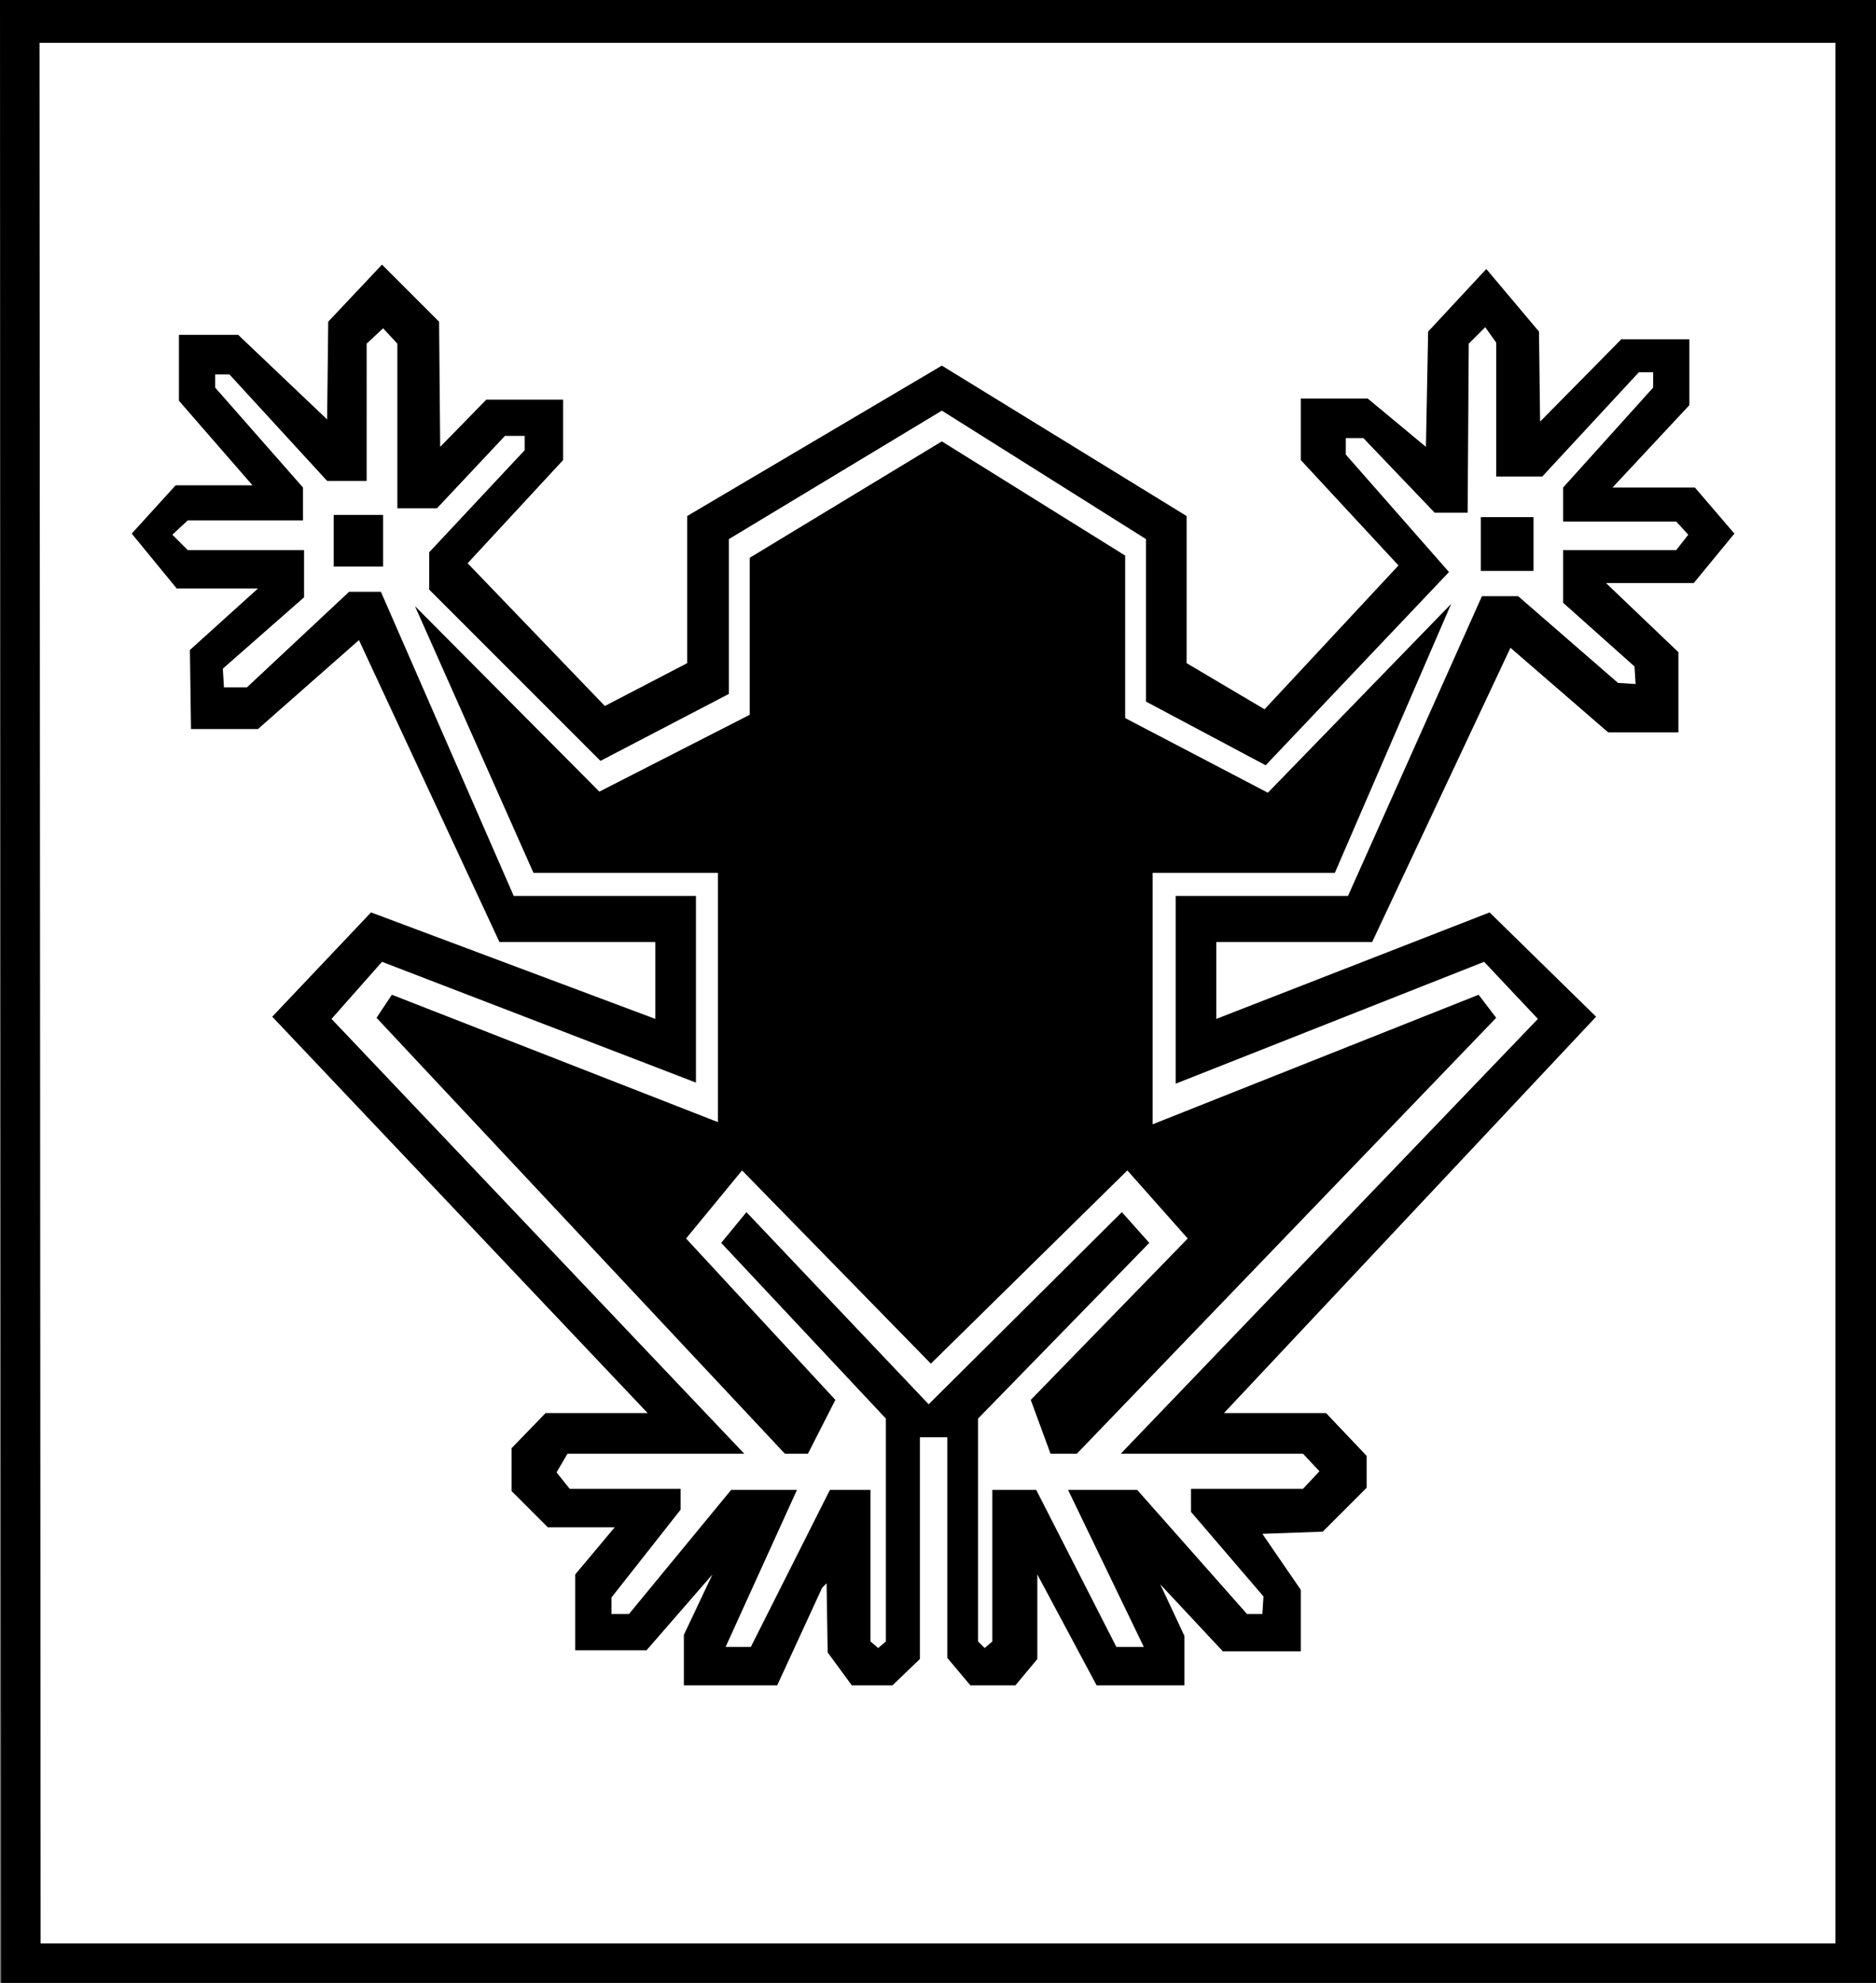 <?xml version="1.0" encoding="utf-8"?>
<!-- Generator: Adobe Illustrator 25.2.3, SVG Export Plug-In . SVG Version: 6.00 Build 0)  -->
<svg version="1.1"
	 id="Layer_1" xmlns:cc="http://creativecommons.org/ns#" xmlns:dc="http://purl.org/dc/elements/1.1/" xmlns:rdf="http://www.w3.org/1999/02/22-rdf-syntax-ns#"
	 xmlns="http://www.w3.org/2000/svg" xmlns:xlink="http://www.w3.org/1999/xlink" x="0px" y="0px" viewBox="0 0 170.9 180.6"
	 style="enable-background:new 0 0 170.9 180.6;" xml:space="preserve">
<rect x="0" y="0" width="170.9" height="180.6" fill="#808080" stroke="none"/>
<style type="text/css">
	.st0{fill:#FFFFFF;}
</style>
<g>
	<path d="M0,0h170.9v180.6H0.1L0,0L0,0z"/>
	<path class="st0" d="M167.2,3.9V177H3.7L3.6,3.9H167.2z"/>
	<path d="M34.8,24.1l-4.9,5.2l-0.1,8.9l-8.1-7.7h-5.4v6l6.7,7.7h-7L12,48.6l4.1,5l7.4,0l-6.2,5.6l0.1,7.2h6.1l9.2-8.1l12.8,27.5
		h14.2v7l-25.9-9.7l-9,9.5L59,128.7h-9.3l-3.1,3.2v3.9l3.3,3.3l6.1,0l-3.6,4.3v6.9h6.5l6-6.9l-2.6,5.5v4.6h8.5l4.1-8.9l0.4-0.4
		l0.1,6.3l2.2,3h3.7l2.5-2.4v-20.2h2.5V151l2.1,2.5h4.1l2-2.4v-7.7l5.4,10.1h8V149l-2.2-4.7l5.7,6.1h7.1l0-5.6l-3.5-5.1l5.5-0.2l4-4
		v-2.9l-3.7-3.9h-9.3l33.9-36.1l-9.7-9.5l-24.9,9.7v-7h14.2L137.6,59l8.9,7.7h6.4v-7.3l-6.6-6.3h8l3.7-4.5l-3.6-4.2h-7.5l7-7.5v-6
		h-6.2l-7.4,7.5l-0.1-8.2l-4.8-5.7l-5.3,5.7l-0.2,10.5l-5.3-4.4h-6.1v5.6l8.9,9.6l-12.2,13.1l-7.1-4.2V47L85.8,33.3L62.6,47v13.4
		l-7.5,3.9l-12.5-13l8.7-9.4v-5.5h-7l-4.2,4.3L40,29.3L34.8,24.1z M135.3,29.8l1,1.4v12.2h4.2l8.8-9.5h1.3v1.4l-8.2,9.1v3.1h10.3
		l1.1,1.2l-1.1,1.4h-10.3v4.8l6.5,5.8l0.1,1.6l-1.6-0.1l-9.1-7.9H135l-12.2,27.3h-15.7v17.1l28.1-11.1l4.9,5.2l-38,39.6h16.6
		l1.5,1.6l-1.5,1.6h-10.2v2.1l6.6,7.7L115,147h-1.4l-10-11.3h-6.3l6.9,14.3h-2.5l-7.3-14.3h-4v13.8l-0.7,0.6l-0.6-0.6v-20.3l15.6-16
		l-2.5-2.8l-17.6,17.5L68,110.4l-2.3,2.8l15,16v20.3l-0.7,0.6l-0.7-0.6v-13.8h-3.7l-7.2,14.3h-2.3l6.5-14.3h-6L57.3,147h-1.6l0-1.5
		l6.3-8v-1.9H51.9l-1.2-1.5l1-1.7h16.1L30.2,92.8l4.6-5.2l28.6,11V81.6H46.8L34.7,53.9h-2.9l-9.3,8.7l-2.1,0l-0.1-1.7l7.4-6.5v-4.3
		H17.1l-1.4-1.4l1.4-1.3h10.5l0-3l-8-9.1v-1.2h1.3l8.9,9.7h3.6V31.3l1.5-1.4l1.3,1.4v15h3.6l6.2-6.6h1.8V41l-8.7,9.3v3.4l15.6,15.6
		l11.7-6.1V49.1l19.4-11.7l18.6,11.7v14.8l10.9,5.8l16.7-17.6l-9.4-10.7v-1.5h1.6l6.5,6.8h3l0.1-15.4L135.3,29.8z M85.8,40.2
		L68.3,50.8v14.3l-13.7,7L37.8,55.2l10.8,24.3h16.8v22.7L35.7,90.6l-1.4,2.1l37.2,39.7h2.1l2.5-4.9l-13.6-14.7l5.1-6.2l17.2,17.6
		l17.9-17.6l5.5,6.2l-14.3,14.7l1.8,4.9h2.4l38.2-39.7l-1.6-2.1L105,102.4V79.5h16.6L132.2,55l-16.7,17.2l-13-6.8V50.6L85.8,40.2z
		 M30.4,46.9v4.7h4.5v-4.7L30.4,46.9z M134.9,47.2V52h4.8v-4.9H134.9z"/>
</g>
</svg>
